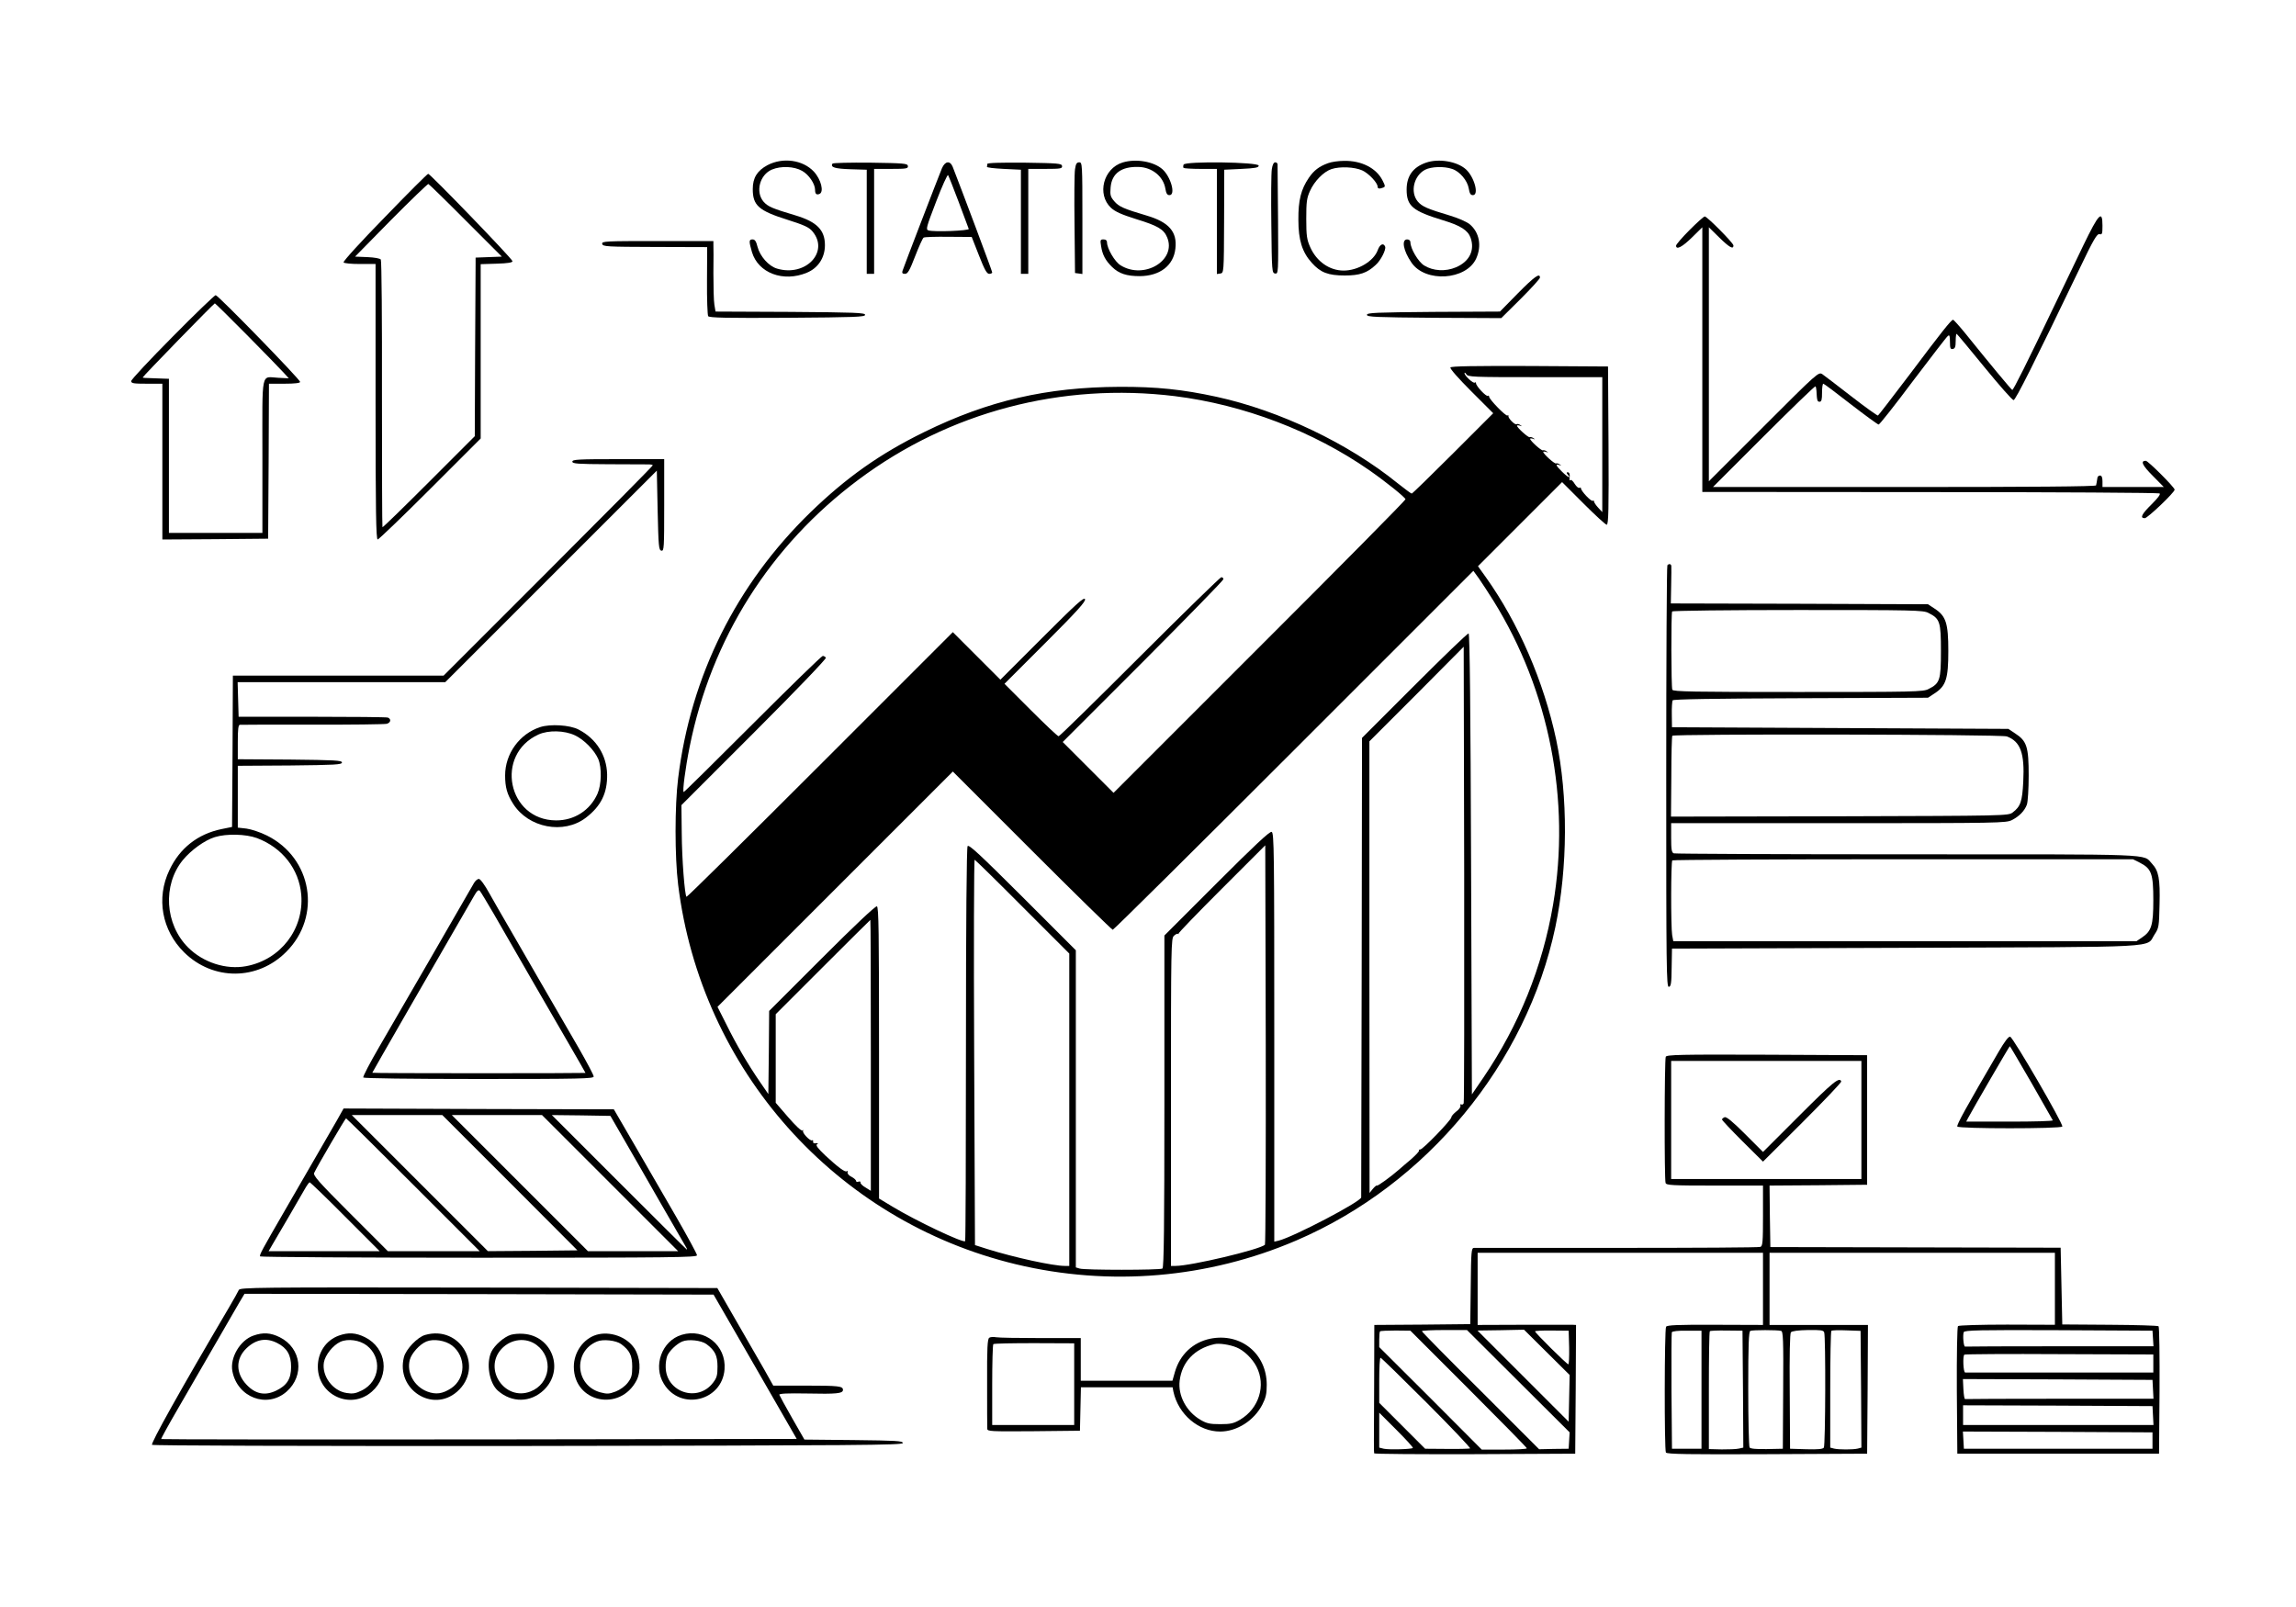 <?xml version="1.0" standalone="no"?>
<!DOCTYPE svg PUBLIC "-//W3C//DTD SVG 20010904//EN"
 "http://www.w3.org/TR/2001/REC-SVG-20010904/DTD/svg10.dtd">
<svg version="1.0" xmlns="http://www.w3.org/2000/svg"
 width="1400pt" height="980pt" viewBox="0 0 1400 980"
 preserveAspectRatio="xMidYMid meet">
<g transform="translate(0,980) scale(0.1,-0.1)"
fill="#000000" stroke="none">
<path d="M4680 8793 c-63 -34 -90 -77 -90 -146 0 -100 36 -132 211 -187 104
-33 132 -46 153 -71 105 -125 -42 -279 -216 -227 -51 15 -104 75 -119 133 -8
33 -16 45 -30 45 -23 0 -23 -11 -4 -77 38 -128 191 -186 335 -126 68 28 110
91 110 168 0 92 -49 142 -178 181 -144 43 -170 54 -197 85 -50 60 -22 164 52
195 55 23 135 20 184 -8 41 -23 79 -79 79 -116 0 -24 8 -32 26 -25 30 11 11
89 -34 137 -67 71 -188 88 -282 39z"/>
<path d="M6845 8809 c-117 -36 -158 -194 -71 -276 26 -24 64 -41 153 -69 134
-41 169 -62 190 -112 58 -140 -141 -259 -284 -170 -35 21 -83 102 -83 141 0
11 -8 17 -21 17 -20 0 -21 -4 -15 -41 8 -53 27 -88 67 -127 42 -41 89 -56 169
-56 123 1 206 65 217 168 12 102 -39 161 -174 201 -142 42 -171 55 -199 88
-23 27 -26 38 -22 84 7 85 65 128 170 125 83 -2 152 -58 164 -133 5 -29 11
-39 25 -39 39 0 9 110 -42 157 -53 48 -162 67 -244 42z"/>
<path d="M8098 8805 c-55 -20 -86 -44 -117 -89 -48 -70 -65 -138 -64 -256 0
-124 23 -198 82 -263 53 -59 99 -77 201 -77 90 0 136 15 188 64 31 27 65 94
58 112 -10 25 -32 15 -45 -21 -24 -67 -120 -125 -208 -125 -86 0 -165 55 -204
143 -20 45 -24 68 -24 172 0 104 3 127 23 171 27 60 83 117 131 133 52 17 140
13 187 -8 40 -18 94 -76 94 -99 0 -13 11 -15 34 -6 14 5 13 11 -4 44 -38 75
-128 121 -234 119 -33 0 -77 -6 -98 -14z"/>
<path d="M8695 8808 c-80 -28 -118 -82 -118 -164 0 -101 37 -131 224 -188 106
-32 150 -61 166 -106 27 -76 -7 -145 -89 -180 -64 -27 -139 -23 -194 11 -36
22 -84 103 -84 142 0 10 -8 17 -20 17 -36 0 -23 -70 27 -142 84 -123 333 -107
394 25 35 78 20 160 -40 210 -19 15 -69 37 -119 52 -140 42 -170 55 -197 86
-48 58 -24 158 45 194 37 19 115 22 164 5 47 -15 94 -71 102 -120 5 -30 11
-40 25 -40 39 0 9 110 -42 157 -54 49 -167 68 -244 41z"/>
<path d="M5076 8802 c-14 -22 15 -31 109 -34 l100 -3 0 -318 0 -317 23 0 22 0
0 320 0 320 104 0 c94 0 104 2 102 18 -3 15 -22 17 -229 20 -124 1 -228 -1
-231 -6z"/>
<path d="M5744 8775 c-25 -61 -236 -609 -241 -627 -4 -13 0 -18 15 -18 17 0
28 19 62 107 23 59 46 111 52 114 6 4 74 6 152 5 l141 -1 44 -112 c34 -87 48
-113 63 -113 10 0 18 4 18 9 0 8 -193 522 -241 644 -16 39 -46 35 -65 -8z
m101 -205 c32 -85 60 -160 62 -166 4 -11 -213 -20 -246 -9 -17 5 -12 21 47
175 36 94 69 167 73 162 3 -4 32 -77 64 -162z"/>
<path d="M6020 8800 c0 -5 -1 -13 -2 -17 -2 -5 44 -10 102 -13 l105 -5 0 -318
0 -317 23 0 22 0 0 320 0 320 104 0 c94 0 104 2 102 18 -3 15 -23 17 -229 20
-149 1 -227 -1 -227 -8z"/>
<path d="M6555 8768 c-4 -24 -5 -176 -3 -338 l3 -295 23 -3 22 -3 0 340 c0
331 -1 341 -19 341 -16 0 -21 -9 -26 -42z"/>
<path d="M7217 8796 c-3 -8 -3 -17 0 -20 4 -3 51 -6 105 -6 l98 0 0 -321 0
-320 21 3 c21 3 22 5 23 318 l1 315 105 5 c85 4 105 8 105 20 0 22 -450 28
-458 6z"/>
<path d="M7755 8768 c-4 -24 -5 -176 -3 -338 3 -286 4 -295 23 -298 20 -3 20
2 18 325 -2 180 -3 334 -3 341 0 6 -6 12 -14 12 -10 0 -17 -15 -21 -42z"/>
<path d="M2346 8475 c-142 -145 -255 -269 -251 -275 3 -6 47 -10 101 -10 l94
0 0 -840 c0 -667 3 -840 13 -840 6 0 151 139 320 308 l308 308 0 532 0 531 97
3 c69 2 97 7 97 15 0 14 -502 533 -514 533 -5 0 -124 -119 -265 -265z m494
-20 l220 -220 -80 -3 -80 -3 0 -32 c0 -18 -1 -263 -3 -544 l-2 -513 -280 -280
c-153 -153 -281 -278 -283 -275 -2 2 -3 367 -3 812 1 444 -2 813 -7 820 -4 7
-38 13 -82 15 l-75 3 219 223 c121 122 224 221 228 220 5 -2 108 -102 228
-223z"/>
<path d="M10302 8397 c-45 -45 -82 -88 -82 -95 0 -28 38 -8 97 50 l63 62 0
-807 0 -807 23 0 c12 0 637 0 1388 -1 751 0 1370 -4 1377 -8 8 -4 -9 -27 -48
-66 -62 -61 -73 -85 -42 -85 17 0 182 157 182 174 0 14 -162 176 -176 176 -34
0 -21 -28 42 -91 l68 -69 -187 0 -187 0 0 35 c0 24 -5 35 -15 35 -8 0 -16 -7
-16 -15 -1 -8 -3 -19 -4 -25 -1 -5 -3 -14 -4 -20 -1 -7 -398 -10 -1168 -10
l-1168 0 310 310 c170 170 312 307 315 304 3 -3 5 -15 6 -27 3 -59 5 -67 19
-67 12 0 15 13 15 55 0 30 3 55 8 55 4 0 79 -56 167 -125 88 -68 165 -124 170
-124 6 0 100 119 209 265 110 145 205 269 213 275 10 9 13 2 13 -36 0 -39 3
-46 18 -43 13 3 17 13 17 50 0 25 3 44 6 42 4 -2 80 -94 170 -204 90 -110 169
-200 177 -200 12 0 126 227 402 801 86 180 107 215 122 211 16 -4 18 2 18 52
0 98 -22 75 -117 -121 -47 -98 -119 -248 -160 -333 -189 -395 -267 -550 -273
-548 -7 3 -139 162 -283 341 -39 48 -74 87 -78 87 -11 0 -69 -73 -268 -338
-101 -133 -186 -244 -190 -246 -3 -2 -76 50 -161 116 -85 66 -165 127 -178
136 -23 15 -28 11 -358 -319 l-334 -334 0 775 0 774 63 -62 c61 -60 87 -75 87
-49 0 15 -161 177 -175 177 -6 0 -47 -37 -93 -83z"/>
<path d="M3672 8313 c3 -17 27 -18 321 -19 l319 -1 -1 -204 c-1 -112 3 -210 7
-217 7 -10 110 -12 483 -10 413 3 474 5 474 18 0 13 -59 15 -456 18 l-456 2
-7 42 c-4 23 -6 110 -6 192 1 83 1 161 0 174 l0 22 -341 0 c-319 0 -340 -1
-337 -17z"/>
<path d="M9254 8010 l-108 -110 -406 -2 c-352 -3 -405 -5 -405 -18 0 -13 53
-15 410 -18 l409 -2 118 117 c65 65 118 123 118 130 0 31 -34 6 -136 -97z"/>
<path d="M1052 7746 c-139 -140 -252 -261 -252 -270 0 -14 15 -16 95 -16 l95
0 0 -475 0 -475 323 2 322 3 3 473 2 472 95 0 c62 0 95 4 95 11 0 15 -500 529
-515 529 -6 0 -125 -114 -263 -254z m453 12 c105 -106 205 -209 223 -229 l33
-36 -63 3 c-109 5 -98 58 -98 -477 l0 -469 -285 0 -285 0 0 470 0 470 -32 1
c-18 1 -54 2 -80 3 -27 0 -48 2 -48 4 0 6 434 452 440 452 3 0 91 -87 195
-192z"/>
<path d="M8844 7559 c-4 -7 49 -67 127 -145 l134 -134 -245 -245 c-135 -135
-248 -245 -252 -245 -4 0 -43 29 -87 64 -299 242 -718 442 -1102 526 -207 45
-367 62 -593 61 -444 -2 -800 -84 -1191 -276 -271 -133 -474 -277 -694 -490
-452 -440 -729 -996 -806 -1621 -21 -167 -21 -479 0 -649 139 -1129 960 -2051
2060 -2315 571 -137 1171 -86 1709 145 796 341 1404 1077 1580 1912 76 363 78
797 5 1142 -76 356 -230 712 -429 991 l-48 67 257 257 256 256 130 -130 c71
-71 135 -130 142 -130 11 0 13 97 11 483 l-3 482 -477 3 c-343 1 -479 -1 -484
-9z m516 -59 l410 0 0 -411 0 -412 -25 27 c-14 15 -25 32 -25 37 0 6 -4 8 -8
5 -10 -6 -72 60 -72 76 0 5 -4 6 -10 3 -5 -3 -18 8 -28 24 -10 17 -22 28 -26
23 -4 -4 -7 0 -6 8 4 27 0 40 -11 40 -8 0 -8 -5 1 -15 24 -28 -2 -15 -36 19
-38 38 -42 48 -16 40 14 -5 14 -4 2 4 -8 6 -18 8 -22 6 -8 -5 -78 58 -78 70 0
3 8 3 18 0 14 -5 14 -4 2 4 -8 6 -18 8 -22 6 -8 -5 -78 58 -78 70 0 3 8 3 18
0 14 -5 14 -4 2 4 -8 6 -18 8 -22 6 -8 -5 -78 58 -78 70 0 3 8 3 18 0 14 -5
14 -4 2 4 -8 6 -18 8 -23 5 -10 -6 -53 38 -49 50 1 5 -2 6 -6 3 -10 -6 -112
99 -112 115 0 6 -4 8 -8 5 -10 -6 -72 60 -72 77 0 6 -3 7 -7 4 -8 -9 -63 42
-63 57 0 6 5 3 11 -6 9 -17 40 -18 419 -18z m-2195 -116 c418 -52 843 -214
1185 -452 103 -72 220 -166 220 -177 0 -6 -400 -411 -890 -900 l-890 -890
-155 155 -155 155 490 490 c269 270 490 496 490 503 0 6 -6 12 -13 12 -6 0
-230 -218 -497 -485 -267 -267 -489 -485 -495 -485 -6 0 -82 72 -170 160
l-160 160 249 249 c195 195 247 253 242 267 -6 15 -56 -31 -261 -236 l-255
-255 -145 145 -145 145 -810 -810 c-445 -445 -811 -807 -814 -804 -11 11 -28
230 -29 387 l-2 172 444 444 c258 258 441 449 437 455 -4 6 -13 11 -19 11 -7
0 -199 -187 -427 -415 -228 -228 -417 -415 -421 -415 -9 0 10 145 36 275 132
659 491 1228 1030 1630 553 413 1238 594 1930 509z m1941 -1247 c342 -550 472
-1218 364 -1854 -65 -380 -207 -733 -424 -1053 l-71 -104 -5 1403 c-3 927 -8
1405 -15 1408 -6 2 -154 -141 -330 -317 l-320 -320 -2 -1398 c-2 -768 -3
-1400 -3 -1404 0 -25 -412 -241 -504 -264 l-26 -6 0 1246 c0 1133 -1 1247 -16
1253 -12 4 -105 -83 -335 -313 l-319 -319 0 -1012 c0 -756 -3 -1014 -12 -1019
-15 -10 -477 -10 -505 0 l-23 7 0 967 0 967 -325 325 c-259 258 -327 322 -335
310 -6 -9 -10 -471 -10 -1209 0 -657 -2 -1197 -5 -1200 -13 -12 -300 124 -442
210 l-83 50 0 889 c0 735 -2 889 -13 893 -9 3 -140 -121 -335 -316 l-322 -322
-2 -253 -3 -254 -51 74 c-72 105 -144 227 -205 351 l-54 107 718 718 717 717
483 -483 c265 -265 487 -482 492 -482 6 0 503 493 1105 1095 l1094 1094 34
-47 c18 -26 58 -87 88 -135z m-181 -3065 c-3 -7 -9 -10 -15 -7 -5 3 -7 0 -5
-7 3 -8 -8 -24 -25 -36 -16 -13 -30 -28 -30 -35 0 -17 -174 -197 -190 -197 -8
0 -11 -3 -7 -6 3 -3 -18 -26 -46 -51 -29 -24 -63 -54 -77 -66 -50 -44 -131
-102 -134 -97 -2 3 -13 -6 -25 -20 l-20 -25 -1 1377 0 1377 288 288 287 289 3
-1386 c1 -762 0 -1391 -3 -1398z m-1212 -863 c-34 -30 -452 -129 -545 -129
l-28 0 0 998 c0 956 1 1000 18 1015 10 10 22 15 25 12 4 -3 5 -2 3 1 -3 3 116
126 262 272 l267 267 3 -1214 c1 -668 -1 -1218 -5 -1222z m-1478 2061 l285
-285 0 -952 0 -953 -27 0 c-72 0 -306 51 -473 103 l-75 24 -5 1176 c-3 647 -1
1176 3 1174 4 -1 136 -130 292 -287z m-925 -906 l0 -826 -32 20 c-18 10 -32
24 -31 30 2 6 -4 9 -12 6 -8 -4 -15 -1 -15 4 0 6 -12 17 -27 25 -16 7 -27 20
-25 28 2 8 0 11 -4 7 -9 -10 -52 22 -131 95 -47 45 -61 63 -51 69 9 6 7 8 -7
6 -12 -2 -19 2 -17 10 1 8 -1 11 -6 8 -12 -7 -64 48 -55 59 5 4 3 5 -4 1 -7
-4 -41 28 -87 81 l-76 88 0 270 0 270 287 287 c159 159 289 288 290 288 2 0 3
-372 3 -826z"/>
<path d="M3490 6985 c0 -13 31 -15 218 -16 119 -1 229 -1 245 -1 15 0 27 -2
27 -6 0 -4 -287 -294 -638 -645 l-637 -637 -642 0 -643 0 -2 -462 -3 -461 -64
-13 c-145 -30 -255 -116 -318 -250 -82 -171 -46 -368 90 -502 177 -174 448
-172 622 3 218 217 159 573 -118 710 -40 20 -95 38 -124 42 l-53 6 0 188 0
189 318 2 c274 3 317 5 317 18 0 13 -43 15 -317 18 l-318 2 0 105 c0 77 3 105
13 105 6 1 206 1 442 1 237 -1 440 2 453 5 25 7 29 29 7 38 -8 3 -216 5 -462
5 l-448 0 -3 105 -3 106 633 0 633 0 645 645 645 645 5 -242 c5 -221 7 -243
23 -246 16 -3 17 15 17 277 l0 281 -280 0 c-242 0 -280 -2 -280 -15z m-1923
-2296 c154 -58 257 -189 270 -346 17 -210 -127 -396 -336 -435 -122 -23 -262
22 -354 114 -142 142 -156 380 -33 532 51 62 134 122 196 141 71 22 189 19
257 -6z"/>
<path d="M10167 6353 c-4 -3 -7 -584 -7 -1290 0 -1166 1 -1284 16 -1281 13 2
16 22 17 118 l2 115 1425 5 c1603 6 1462 -2 1518 82 26 39 27 48 30 182 4 157
-5 205 -46 249 -57 61 46 57 -1491 57 -775 0 -1417 3 -1425 6 -13 5 -16 23
-16 95 l0 89 1020 0 c984 0 1022 1 1058 19 45 23 77 56 91 94 6 16 11 96 11
178 0 174 -11 210 -82 256 l-42 28 -1025 5 -1026 5 -1 77 c-1 42 2 81 5 87 5
7 243 11 782 13 l775 3 41 27 c69 45 83 89 83 258 0 169 -14 213 -83 258 l-41
27 -784 3 -784 2 2 108 c1 59 2 113 1 120 -1 13 -14 16 -24 5z m1592 -291 c70
-35 76 -54 76 -232 0 -178 -6 -197 -76 -232 -31 -17 -90 -18 -795 -18 -640 0
-763 2 -767 14 -7 18 -8 466 -1 477 3 5 348 9 767 9 706 0 765 -1 796 -18z
m478 -753 c83 -31 109 -102 100 -275 -6 -121 -16 -152 -65 -189 -27 -20 -45
-20 -1055 -23 l-1028 -2 2 242 c0 134 3 246 6 251 7 12 2007 9 2040 -4z m813
-771 c69 -36 80 -67 80 -228 0 -153 -11 -188 -69 -227 l-34 -23 -1412 0 -1412
0 -7 38 c-8 50 -8 447 1 455 3 4 637 7 1408 7 l1401 0 44 -22z"/>
<path d="M3294 5366 c-126 -41 -214 -162 -214 -295 0 -72 12 -115 49 -173 93
-147 308 -188 443 -85 93 71 132 151 130 265 -3 117 -67 218 -174 273 -53 28
-173 35 -234 15z m211 -50 c56 -26 119 -90 143 -145 22 -53 20 -156 -5 -212
-45 -101 -142 -163 -253 -162 -295 2 -375 402 -106 524 60 27 157 25 221 -5z"/>
<path d="M2889 4413 c-36 -63 -480 -832 -576 -996 -57 -98 -101 -182 -98 -188
4 -5 281 -9 706 -9 622 0 699 2 699 15 0 9 -40 84 -88 168 -49 84 -151 260
-227 392 -76 132 -168 292 -205 355 -37 63 -89 154 -116 202 -28 51 -55 88
-64 88 -9 0 -23 -12 -31 -27z m123 -188 c134 -233 349 -606 455 -788 57 -98
103 -179 103 -180 0 -1 -292 -2 -650 -2 -357 0 -650 1 -650 3 0 3 371 647 621
1079 18 32 27 39 35 30 6 -7 44 -70 86 -142z"/>
<path d="M12188 3388 c-200 -342 -259 -449 -253 -458 8 -14 631 -14 640 0 8
14 -300 544 -318 548 -10 2 -34 -30 -69 -90z m198 -190 c70 -123 129 -226 131
-230 2 -5 -115 -8 -262 -8 l-266 0 12 23 c27 51 251 437 254 437 2 0 60 -100
131 -222z"/>
<path d="M10157 3355 c-8 -20 -9 -748 -1 -769 5 -14 37 -16 300 -16 l294 0 0
-184 c0 -161 -2 -185 -16 -190 -9 -4 -402 -6 -873 -6 -471 0 -864 0 -873 0
-16 0 -18 -20 -20 -232 l-3 -233 -292 -3 -293 -2 -1 -363 c-2 -366 -2 -406 0
-420 1 -4 277 -6 614 -5 l612 3 3 393 2 392 -22 1 c-13 0 -148 0 -300 0 l-278
-1 0 220 0 220 870 0 870 0 0 -220 0 -220 -291 1 c-233 1 -293 -2 -300 -12
-10 -17 -11 -750 -1 -767 7 -10 137 -12 618 -10 l609 3 3 393 2 392 -300 0
-300 0 0 220 0 220 870 0 870 0 0 -219 0 -220 -291 1 c-160 0 -295 -4 -300 -9
-5 -5 -8 -177 -7 -394 l3 -384 615 0 615 0 3 384 c1 212 -1 388 -6 393 -4 4
-138 8 -297 9 l-290 2 -5 234 -5 234 -885 2 -885 2 -3 187 -2 188 297 2 298 3
0 395 0 395 -611 3 c-530 2 -613 0 -617 -13z m1193 -385 l0 -360 -580 0 -580
0 0 360 0 360 580 0 580 0 0 -360z m-2395 -1640 c195 -195 355 -358 355 -362
0 -5 -62 -8 -137 -8 l-138 0 -312 313 -313 312 0 46 c0 25 2 48 5 50 2 3 45 5
95 5 l90 -1 355 -355z m303 47 l313 -312 -3 -50 -3 -50 -90 -1 -90 -2 -357
357 c-197 195 -358 359 -358 363 0 4 62 7 138 7 l137 0 313 -312z m174 176
l139 -138 -3 -143 -3 -142 -278 278 -278 278 142 2 142 3 139 -138z m136 30
c1 -57 -1 -103 -5 -103 -9 0 -203 192 -203 201 0 3 46 6 103 5 l102 -1 3 -102z
m807 -258 l0 -360 -90 0 -90 0 -3 350 c-1 192 0 355 2 360 2 7 40 11 92 10
l89 0 0 -360z m253 3 l2 -356 -27 -6 c-16 -4 -63 -5 -105 -5 l-78 2 0 357 c0
196 2 359 6 362 3 3 49 5 102 4 l97 -1 3 -357z m232 356 c13 -3 15 -51 13
-361 l-2 -358 -98 -2 c-66 -1 -100 2 -105 10 -4 7 -8 168 -8 359 0 268 3 348
13 352 14 6 164 6 187 0z m263 -9 c10 -23 8 -688 -2 -703 -6 -9 -34 -12 -107
-10 l-99 3 -2 349 c-2 223 1 354 7 361 7 8 45 13 104 14 76 1 95 -1 99 -14z
m225 -347 l2 -356 -22 -6 c-29 -7 -116 -7 -145 0 l-23 6 0 352 c0 194 3 356 7
360 4 4 46 5 93 3 l85 -3 3 -356z m1780 310 l3 -48 -570 0 c-314 0 -574 -1
-578 -2 -10 -4 -16 69 -9 88 5 12 94 14 578 12 l573 -3 3 -47z m2 -153 l0 -55
-570 0 c-313 0 -573 0 -577 0 -12 0 -16 102 -5 109 6 3 267 5 581 3 l571 -2 0
-55z m-4431 -239 c150 -150 269 -276 265 -279 -5 -2 -69 -4 -141 -3 l-133 1
-140 140 -140 140 0 137 c0 76 3 138 8 138 4 0 130 -123 281 -274z m4429 82
l3 -58 -571 0 c-313 0 -573 -1 -577 -2 -5 -2 -9 25 -11 60 l-3 62 578 -2 578
-3 3 -57z m0 -160 l3 -58 -581 0 -580 0 0 60 0 60 578 -2 577 -3 3 -57z
m-4513 -198 c-5 -8 -143 -12 -177 -5 l-28 7 0 106 0 107 104 -104 c58 -58 103
-107 101 -111z m4510 45 l0 -50 -575 0 -575 0 -3 53 -3 52 578 -2 578 -3 0
-50z"/>
<path d="M10973 2998 l-223 -223 -109 109 c-76 76 -114 107 -125 103 -9 -4
-16 -10 -16 -14 0 -5 56 -64 125 -133 l125 -124 240 239 c132 132 239 244 237
250 -10 30 -51 -4 -254 -207z"/>
<path d="M2054 2967 c-45 -77 -159 -276 -319 -552 -139 -240 -154 -268 -149
-277 3 -4 603 -8 1335 -8 1176 0 1329 2 1329 15 0 8 -58 115 -129 238 -71 122
-185 319 -253 437 l-125 215 -824 2 -824 3 -41 -73z m1055 -379 l412 -413
-273 -3 -273 -2 -415 415 -415 415 276 0 276 0 412 -412z m611 -3 l415 -415
-275 0 -275 0 -415 415 -415 415 275 0 275 0 415 -415z m77 280 c41 -71 145
-251 230 -400 86 -148 157 -273 160 -277 2 -5 3 -8 1 -8 -2 0 -188 185 -413
410 l-410 410 178 -2 179 -3 75 -130z m-1277 -290 l405 -405 -280 0 -280 0
-229 229 c-197 197 -228 233 -220 249 20 43 189 331 194 332 3 0 187 -182 410
-405z m-415 -195 l210 -210 -339 0 -338 0 22 38 c37 62 172 294 198 340 13 23
27 42 30 42 4 0 102 -94 217 -210z"/>
<path d="M1456 1933 c-4 -9 -31 -58 -60 -107 -296 -502 -478 -828 -469 -837 5
-5 874 -8 2294 -7 2022 3 2284 5 2284 18 0 13 -41 15 -300 18 l-300 3 -75 131
c-41 72 -76 136 -78 142 -2 8 50 10 169 8 181 -4 219 0 219 22 0 23 -25 26
-228 26 l-197 0 -52 93 c-29 50 -106 184 -171 297 l-118 205 -1456 3 c-1360 2
-1456 1 -1462 -15z m3149 -468 l253 -440 -1935 -3 c-1065 -1 -1938 0 -1940 2
-2 2 43 84 100 182 57 99 157 271 222 384 65 113 133 231 152 263 l34 57 1430
-2 1430 -3 254 -440z"/>
<path d="M1545 1655 c-81 -28 -144 -135 -128 -217 30 -160 211 -229 330 -125
112 98 91 266 -41 332 -56 28 -102 31 -161 10z m145 -45 c60 -30 85 -73 85
-145 0 -74 -25 -113 -90 -145 -68 -33 -127 -22 -181 35 -67 70 -68 158 -2 222
58 56 121 67 188 33z"/>
<path d="M2066 1655 c-78 -28 -129 -103 -128 -191 1 -172 200 -264 329 -151
112 98 91 266 -41 332 -56 28 -102 31 -160 10z m170 -60 c96 -74 81 -219 -29
-274 -38 -19 -56 -22 -93 -16 -85 12 -153 104 -139 187 8 45 55 104 100 125
46 21 118 11 161 -22z"/>
<path d="M2592 1659 c-47 -14 -116 -86 -129 -135 -50 -196 174 -342 324 -211
168 148 22 408 -195 346z m164 -64 c87 -67 85 -201 -5 -261 -52 -34 -93 -40
-146 -20 -80 31 -127 116 -106 194 11 40 60 94 101 111 43 18 115 7 156 -24z"/>
<path d="M3115 1660 c-42 -13 -99 -63 -119 -104 -33 -71 -13 -190 40 -237 86
-75 199 -73 280 4 128 123 51 332 -126 343 -25 2 -58 -1 -75 -6z m158 -63
c104 -79 82 -237 -39 -283 -156 -60 -289 137 -176 260 58 62 151 72 215 23z"/>
<path d="M3637 1660 c-80 -24 -138 -106 -138 -195 0 -218 282 -278 383 -82 28
56 22 140 -14 195 -47 70 -149 106 -231 82z m151 -57 c52 -39 67 -70 67 -137
0 -53 -4 -68 -27 -98 -17 -22 -46 -43 -74 -54 -40 -15 -52 -16 -93 -5 -153 41
-168 249 -21 310 37 16 117 7 148 -16z"/>
<path d="M4157 1660 c-121 -36 -177 -190 -109 -299 102 -167 356 -105 370 89
11 146 -122 252 -261 210z m151 -57 c52 -39 67 -70 67 -137 0 -53 -4 -68 -27
-98 -93 -123 -287 -59 -289 95 -1 23 4 53 9 67 12 31 58 75 92 89 37 16 117 7
148 -16z"/>
<path d="M6032 1642 c-11 -8 -14 -63 -13 -273 0 -145 0 -272 1 -282 0 -16 18
-17 283 -15 l282 3 3 133 3 132 279 0 280 0 5 -27 c30 -138 153 -243 285 -243
102 0 207 67 257 164 21 41 27 65 27 121 0 190 -158 319 -345 281 -105 -22
-184 -96 -215 -203 l-15 -53 -280 0 -279 0 0 130 0 130 -244 0 c-134 0 -256 2
-272 5 -16 3 -35 2 -42 -3z m518 -283 l0 -249 -250 0 -250 0 0 243 c0 134 3
247 7 250 3 4 116 6 250 6 l243 -1 0 -249z m990 224 c45 -18 96 -68 121 -116
60 -115 16 -257 -100 -325 -39 -23 -58 -27 -121 -27 -63 0 -82 4 -121 27 -85
50 -137 147 -126 238 14 114 90 195 212 223 28 7 94 -3 135 -20z"/>
</g>
</svg>

